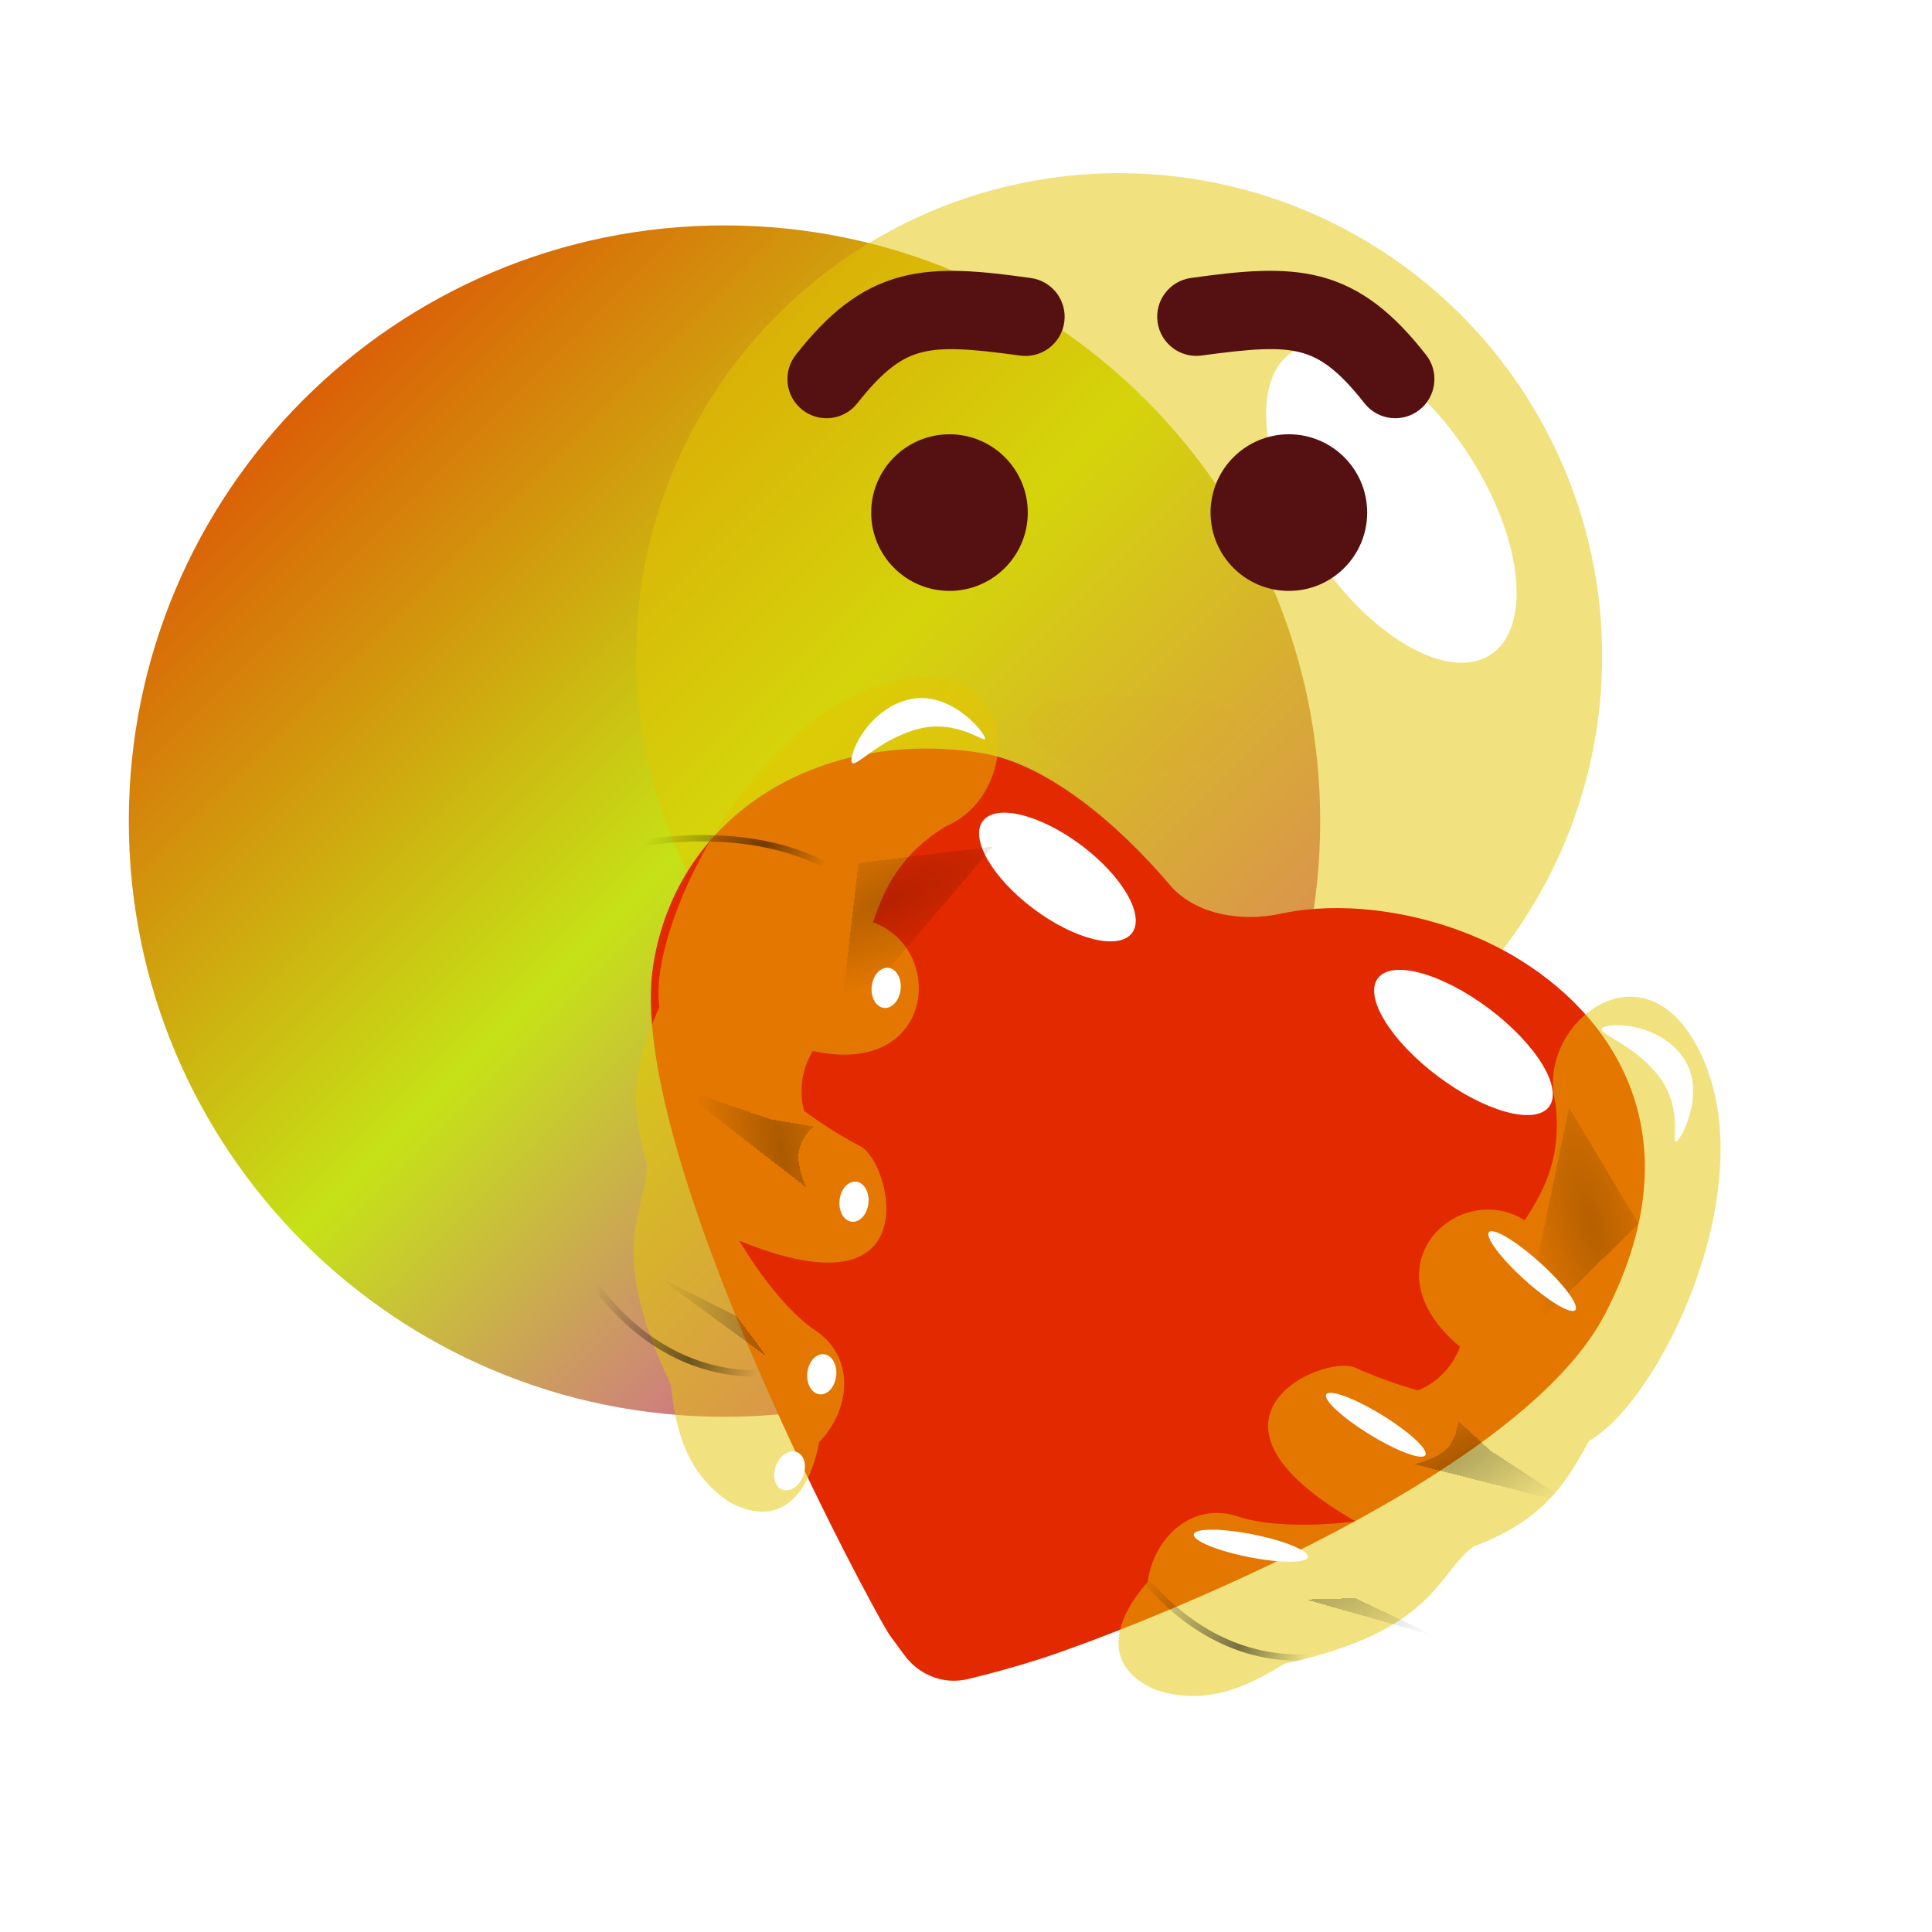 <svg width="60" height="60" viewBox="0 0 60 60" fill="none" xmlns="http://www.w3.org/2000/svg">
<g clip-path="url(#clip0_1996_23845)">
<g filter="url(#filter0_ii_1996_23845)">
<path d="M41 25.5C41 35.717 32.717 44 22.5 44C12.283 44 4 35.717 4 25.5C4 15.283 12.283 7 22.5 7C32.717 7 41 15.283 41 25.5Z" fill="url(#paint0_linear_1996_23845)"/>
</g>
<g filter="url(#filter1_d_1996_23845)">
<g filter="url(#filter2_bii_1996_23845)">
<circle cx="38" cy="22" r="15" fill="#E4C600" fill-opacity="0.5"/>
</g>
<g filter="url(#filter3_f_1996_23845)">
<ellipse cx="46.454" cy="17.254" rx="2.836" ry="5.619" transform="rotate(-33.266 46.454 17.254)" fill="white"/>
</g>
<g filter="url(#filter4_ii_1996_23845)">
<path fill-rule="evenodd" clip-rule="evenodd" d="M36.295 11.627C36.387 10.961 35.922 10.348 35.257 10.256C33.766 10.049 32.44 9.9 31.236 10.214C29.943 10.552 28.956 11.367 27.955 12.645C27.541 13.173 27.634 13.938 28.163 14.352C28.692 14.766 29.456 14.673 29.87 14.144C30.703 13.081 31.277 12.717 31.851 12.568C32.513 12.395 33.36 12.449 34.924 12.665C35.589 12.757 36.203 12.292 36.295 11.627Z" fill="#551112"/>
</g>
<g filter="url(#filter5_ii_1996_23845)">
<path fill-rule="evenodd" clip-rule="evenodd" d="M39.192 11.625C39.1 10.959 39.565 10.345 40.23 10.254C41.722 10.048 43.048 9.899 44.252 10.213C45.545 10.552 46.531 11.367 47.532 12.645C47.946 13.174 47.852 13.938 47.324 14.352C46.794 14.766 46.03 14.673 45.616 14.144C44.784 13.08 44.209 12.717 43.636 12.567C42.974 12.394 42.127 12.448 40.563 12.663C39.898 12.755 39.284 12.29 39.192 11.625Z" fill="#551112"/>
</g>
<g filter="url(#filter6_ii_1996_23845)">
<circle cx="2.432" cy="2.432" r="2.432" transform="matrix(1 0 0 -1 40.838 19.973)" fill="#551112"/>
</g>
<g filter="url(#filter7_ii_1996_23845)">
<circle cx="32.73" cy="17.541" r="2.432" fill="#551112"/>
</g>
<g filter="url(#filter8_ii_1996_23845)">
<path d="M38.405 23.216C40.197 23.216 41.649 23.289 41.649 24.128C41.649 24.968 40.197 25.649 38.405 25.649C36.614 25.649 35.162 24.968 35.162 24.128C35.162 23.289 36.614 23.216 38.405 23.216Z" fill="#E32900" fill-opacity="0.01"/>
</g>
</g>
<g filter="url(#filter9_ii_1996_23845)">
<path d="M28.083 51.398C28.536 52.017 29.301 52.326 30.05 52.147C30.65 52.004 31.436 51.796 32.326 51.512C34.349 50.866 47.103 46.126 49.854 40.793C52.605 35.46 50.297 31.741 47.23 29.825C44.976 28.417 41.994 27.893 39.758 28.379C38.57 28.637 37.12 28.411 36.335 27.488C34.746 25.616 32.52 23.702 30.444 23.379C25.528 22.616 21.043 25.23 20.288 29.963C19.367 35.737 27.235 50.242 27.632 50.783C27.756 50.952 27.918 51.173 28.083 51.398Z" fill="#E32900"/>
</g>
<g filter="url(#filter10_f_1996_23845)">
<ellipse cx="45.449" cy="32.375" rx="1.317" ry="3.323" transform="rotate(-53.135 45.449 32.375)" fill="white"/>
</g>
<g filter="url(#filter11_f_1996_23845)">
<ellipse cx="32.839" cy="27.237" rx="1.234" ry="2.896" transform="rotate(-53.135 32.839 27.237)" fill="white"/>
</g>
<g filter="url(#filter12_d_1996_23845)">
<g filter="url(#filter13_bii_1996_23845)">
<path d="M25.503 19.233C29.781 18.031 29.783 22.642 27.385 23.657C26 24.5 25.5 25.5 25.11 26.643C27.399 27.467 27.035 31.475 23.244 30.64C22.657 31.609 22.981 32.507 22.981 32.507C22.981 32.507 23.796 33.123 24.731 33.605C25.665 34.088 26.93 38.976 20.961 36.532C20.961 36.532 22.088 38.494 23.324 39.32C24.561 40.146 24.431 41.764 23.436 42.793C23.436 42.793 23 45.889 20.668 44.658C19.2 43.7 18.965 42.163 18.829 40.992C16.737 36.638 18.152 35.484 18.093 34.123C17.331 31.711 18.016 30.404 18.477 29.267C18.121 26.811 21.225 20.434 25.503 19.233Z" fill="#E4C600" fill-opacity="0.5"/>
</g>
<g opacity="0.5" filter="url(#filter14_df_1996_23845)">
<path d="M24.659 22.514L28.827 22.004L25.656 25.742L24.07 27.611L24.659 22.514Z" fill="url(#paint1_radial_1996_23845)" fill-opacity="0.4" shape-rendering="crispEdges"/>
</g>
<g opacity="0.5" filter="url(#filter15_df_1996_23845)">
<path d="M23.044 32.592L19.042 29.485L21.937 30.472L23.259 30.694C22.735 31.258 22.646 31.658 23.044 32.592Z" fill="url(#paint2_radial_1996_23845)" fill-opacity="0.5" shape-rendering="crispEdges"/>
</g>
<g opacity="0.5" filter="url(#filter16_df_1996_23845)">
<path d="M21.794 37.828L18.43 35.365L20.878 36.591L21.414 37.302L21.794 37.828Z" fill="url(#paint3_radial_1996_23845)" fill-opacity="0.5" shape-rendering="crispEdges"/>
</g>
<g filter="url(#filter17_f_1996_23845)">
<path d="M26.197 19.731C27.448 19.409 28.511 20.656 28.588 20.91C28.666 21.164 27.776 20.314 26.525 20.636C25.274 20.957 24.526 21.917 24.448 21.663C24.371 21.409 24.945 20.053 26.197 19.731Z" fill="white"/>
</g>
<g filter="url(#filter18_f_1996_23845)">
<ellipse cx="0.451" cy="0.626" rx="0.451" ry="0.626" transform="matrix(0.992 0.128 -0.118 0.993 24.148 34.641)" fill="white"/>
</g>
<g filter="url(#filter19_f_1996_23845)">
<ellipse cx="0.451" cy="0.626" rx="0.451" ry="0.626" transform="matrix(0.992 0.128 -0.118 0.993 23.147 40)" fill="white"/>
</g>
<g filter="url(#filter20_f_1996_23845)">
<ellipse cx="0.451" cy="0.626" rx="0.451" ry="0.626" transform="matrix(0.922 0.386 -0.376 0.926 22.34 42.925)" fill="white"/>
</g>
<g filter="url(#filter21_f_1996_23845)">
<ellipse cx="0.451" cy="0.626" rx="0.451" ry="0.626" transform="matrix(0.992 0.128 -0.118 0.993 25.147 28)" fill="white"/>
</g>
</g>
<g filter="url(#filter22_f_1996_23845)">
<path d="M18.48 39.905C19.773 41.639 21.5 42.655 23.5 42.655" stroke="url(#paint4_linear_1996_23845)" stroke-opacity="0.5" stroke-width="0.2"/>
</g>
<g filter="url(#filter23_f_1996_23845)">
<path d="M20.001 26.166C22.11 25.863 24.083 26.065 25.605 26.849" stroke="url(#paint5_linear_1996_23845)" stroke-opacity="0.5" stroke-width="0.2"/>
</g>
<g filter="url(#filter24_bii_1996_23845)">
<path d="M52.956 33.034C51.276 28.921 47.637 31.752 48.309 34.268C48.495 35.879 48.013 36.888 47.351 37.898C45.294 36.598 42.356 39.347 45.344 41.825C44.94 42.885 44.032 43.18 44.032 43.18C44.032 43.18 43.046 42.915 42.091 42.475C41.136 42.034 36.502 44.039 42.098 47.247C42.098 47.247 39.858 47.564 38.446 47.096C37.035 46.627 35.838 47.724 35.637 49.141C35.637 49.141 33.463 51.387 35.867 52.471C37.525 53.041 38.881 52.282 39.889 51.669C44.61 50.645 44.65 48.819 45.76 48.03C48.132 47.149 48.742 45.806 49.356 44.743C51.512 43.515 54.637 37.148 52.956 33.034Z" fill="#E4C600" fill-opacity="0.5"/>
</g>
<g opacity="0.5" filter="url(#filter25_df_1996_23845)">
<path d="M50.886 35.717L48.728 32.115L47.727 36.914L47.226 39.313L50.886 35.717Z" fill="url(#paint6_radial_1996_23845)" fill-opacity="0.4" shape-rendering="crispEdges"/>
</g>
<g opacity="0.5" filter="url(#filter26_df_1996_23845)">
<path d="M43.927 43.183L48.837 44.432L46.279 42.754L45.292 41.847C45.169 42.606 44.908 42.923 43.927 43.183Z" fill="url(#paint7_radial_1996_23845)" fill-opacity="0.5" shape-rendering="crispEdges"/>
</g>
<g opacity="0.5" filter="url(#filter27_df_1996_23845)">
<path d="M40.564 47.387L44.574 48.527L42.102 47.349L41.213 47.363L40.564 47.387Z" fill="url(#paint8_radial_1996_23845)" fill-opacity="0.5" shape-rendering="crispEdges"/>
</g>
<g filter="url(#filter28_f_1996_23845)">
<path d="M35.466 48.937C36.831 50.615 38.599 51.558 40.597 51.474" stroke="url(#paint9_linear_1996_23845)" stroke-opacity="0.5" stroke-width="0.2"/>
</g>
<g filter="url(#filter29_f_1996_23845)">
<path d="M52.226 32.777C53.011 33.803 52.279 35.269 52.076 35.44C51.872 35.61 52.307 34.459 51.522 33.433C50.737 32.407 49.561 32.093 49.765 31.922C49.969 31.752 51.441 31.751 52.226 32.777Z" fill="white"/>
</g>
<g filter="url(#filter30_f_1996_23845)">
<ellipse cx="0.358" cy="1.805" rx="0.358" ry="1.805" transform="matrix(0.679 -0.734 0.742 0.671 46 38.526)" fill="white"/>
</g>
<g filter="url(#filter31_f_1996_23845)">
<ellipse cx="0.358" cy="1.805" rx="0.358" ry="1.805" transform="matrix(0.532 -0.846 0.852 0.523 41 43.606)" fill="white"/>
</g>
<g filter="url(#filter32_f_1996_23845)">
<ellipse cx="0.358" cy="1.805" rx="0.358" ry="1.805" transform="matrix(0.207 -0.978 0.981 0.196 37 48)" fill="white"/>
</g>
</g>
<defs>
<filter id="filter0_ii_1996_23845" x="3" y="6" width="39" height="39" filterUnits="userSpaceOnUse" color-interpolation-filters="sRGB">
<feFlood flood-opacity="0" result="BackgroundImageFix"/>
<feBlend mode="normal" in="SourceGraphic" in2="BackgroundImageFix" result="shape"/>
<feColorMatrix in="SourceAlpha" type="matrix" values="0 0 0 0 0 0 0 0 0 0 0 0 0 0 0 0 0 0 127 0" result="hardAlpha"/>
<feOffset dx="1" dy="-1"/>
<feGaussianBlur stdDeviation="1"/>
<feComposite in2="hardAlpha" operator="arithmetic" k2="-1" k3="1"/>
<feColorMatrix type="matrix" values="0 0 0 0 0 0 0 0 0 0 0 0 0 0 0 0 0 0 0.32 0"/>
<feBlend mode="normal" in2="shape" result="effect1_innerShadow_1996_23845"/>
<feColorMatrix in="SourceAlpha" type="matrix" values="0 0 0 0 0 0 0 0 0 0 0 0 0 0 0 0 0 0 127 0" result="hardAlpha"/>
<feOffset dx="-1" dy="1"/>
<feGaussianBlur stdDeviation="1"/>
<feComposite in2="hardAlpha" operator="arithmetic" k2="-1" k3="1"/>
<feColorMatrix type="matrix" values="0 0 0 0 1 0 0 0 0 1 0 0 0 0 1 0 0 0 0.5 0"/>
<feBlend mode="normal" in2="effect1_innerShadow_1996_23845" result="effect2_innerShadow_1996_23845"/>
</filter>
<filter id="filter1_d_1996_23845" x="8.405" y="-5.973" width="52.703" height="52.703" filterUnits="userSpaceOnUse" color-interpolation-filters="sRGB">
<feFlood flood-opacity="0" result="BackgroundImageFix"/>
<feColorMatrix in="SourceAlpha" type="matrix" values="0 0 0 0 0 0 0 0 0 0 0 0 0 0 0 0 0 0 127 0" result="hardAlpha"/>
<feOffset dx="-3.243" dy="-1.622"/>
<feGaussianBlur stdDeviation="5.676"/>
<feComposite in2="hardAlpha" operator="out"/>
<feColorMatrix type="matrix" values="0 0 0 0 0 0 0 0 0 0 0 0 0 0 0 0 0 0 0.2 0"/>
<feBlend mode="normal" in2="BackgroundImageFix" result="effect1_dropShadow_1996_23845"/>
<feBlend mode="normal" in="SourceGraphic" in2="effect1_dropShadow_1996_23845" result="shape"/>
</filter>
<filter id="filter2_bii_1996_23845" x="19.757" y="2.135" width="36.486" height="39.73" filterUnits="userSpaceOnUse" color-interpolation-filters="sRGB">
<feFlood flood-opacity="0" result="BackgroundImageFix"/>
<feGaussianBlur in="BackgroundImageFix" stdDeviation="1.622"/>
<feComposite in2="SourceAlpha" operator="in" result="effect1_backgroundBlur_1996_23845"/>
<feBlend mode="normal" in="SourceGraphic" in2="effect1_backgroundBlur_1996_23845" result="shape"/>
<feColorMatrix in="SourceAlpha" type="matrix" values="0 0 0 0 0 0 0 0 0 0 0 0 0 0 0 0 0 0 127 0" result="hardAlpha"/>
<feOffset dy="4.865"/>
<feGaussianBlur stdDeviation="4.865"/>
<feComposite in2="hardAlpha" operator="arithmetic" k2="-1" k3="1"/>
<feColorMatrix type="matrix" values="0 0 0 0 1 0 0 0 0 1 0 0 0 0 1 0 0 0 0.32 0"/>
<feBlend mode="normal" in2="shape" result="effect2_innerShadow_1996_23845"/>
<feColorMatrix in="SourceAlpha" type="matrix" values="0 0 0 0 0 0 0 0 0 0 0 0 0 0 0 0 0 0 127 0" result="hardAlpha"/>
<feOffset dy="-4.865"/>
<feGaussianBlur stdDeviation="4.865"/>
<feComposite in2="hardAlpha" operator="arithmetic" k2="-1" k3="1"/>
<feColorMatrix type="matrix" values="0 0 0 0 0 0 0 0 0 0 0 0 0 0 0 0 0 0 0.32 0"/>
<feBlend mode="normal" in2="effect2_innerShadow_1996_23845" result="effect3_innerShadow_1996_23845"/>
</filter>
<filter id="filter3_f_1996_23845" x="37.7" y="7.439" width="17.508" height="19.631" filterUnits="userSpaceOnUse" color-interpolation-filters="sRGB">
<feFlood flood-opacity="0" result="BackgroundImageFix"/>
<feBlend mode="normal" in="SourceGraphic" in2="BackgroundImageFix" result="shape"/>
<feGaussianBlur stdDeviation="2.432" result="effect1_foregroundBlur_1996_23845"/>
</filter>
<filter id="filter4_ii_1996_23845" x="26.886" y="9.223" width="10.232" height="6.199" filterUnits="userSpaceOnUse" color-interpolation-filters="sRGB">
<feFlood flood-opacity="0" result="BackgroundImageFix"/>
<feBlend mode="normal" in="SourceGraphic" in2="BackgroundImageFix" result="shape"/>
<feColorMatrix in="SourceAlpha" type="matrix" values="0 0 0 0 0 0 0 0 0 0 0 0 0 0 0 0 0 0 127 0" result="hardAlpha"/>
<feOffset dx="0.811" dy="-0.811"/>
<feGaussianBlur stdDeviation="0.405"/>
<feComposite in2="hardAlpha" operator="arithmetic" k2="-1" k3="1"/>
<feColorMatrix type="matrix" values="0 0 0 0 0 0 0 0 0 0 0 0 0 0 0 0 0 0 0.32 0"/>
<feBlend mode="normal" in2="shape" result="effect1_innerShadow_1996_23845"/>
<feColorMatrix in="SourceAlpha" type="matrix" values="0 0 0 0 0 0 0 0 0 0 0 0 0 0 0 0 0 0 127 0" result="hardAlpha"/>
<feOffset dx="-0.811" dy="0.811"/>
<feGaussianBlur stdDeviation="0.405"/>
<feComposite in2="hardAlpha" operator="arithmetic" k2="-1" k3="1"/>
<feColorMatrix type="matrix" values="0 0 0 0 1 0 0 0 0 1 0 0 0 0 1 0 0 0 0.5 0"/>
<feBlend mode="normal" in2="effect1_innerShadow_1996_23845" result="effect2_innerShadow_1996_23845"/>
</filter>
<filter id="filter5_ii_1996_23845" x="38.37" y="9.221" width="10.231" height="6.2" filterUnits="userSpaceOnUse" color-interpolation-filters="sRGB">
<feFlood flood-opacity="0" result="BackgroundImageFix"/>
<feBlend mode="normal" in="SourceGraphic" in2="BackgroundImageFix" result="shape"/>
<feColorMatrix in="SourceAlpha" type="matrix" values="0 0 0 0 0 0 0 0 0 0 0 0 0 0 0 0 0 0 127 0" result="hardAlpha"/>
<feOffset dx="0.811" dy="-0.811"/>
<feGaussianBlur stdDeviation="0.405"/>
<feComposite in2="hardAlpha" operator="arithmetic" k2="-1" k3="1"/>
<feColorMatrix type="matrix" values="0 0 0 0 0 0 0 0 0 0 0 0 0 0 0 0 0 0 0.32 0"/>
<feBlend mode="normal" in2="shape" result="effect1_innerShadow_1996_23845"/>
<feColorMatrix in="SourceAlpha" type="matrix" values="0 0 0 0 0 0 0 0 0 0 0 0 0 0 0 0 0 0 127 0" result="hardAlpha"/>
<feOffset dx="-0.811" dy="0.811"/>
<feGaussianBlur stdDeviation="0.405"/>
<feComposite in2="hardAlpha" operator="arithmetic" k2="-1" k3="1"/>
<feColorMatrix type="matrix" values="0 0 0 0 1 0 0 0 0 1 0 0 0 0 1 0 0 0 0.5 0"/>
<feBlend mode="normal" in2="effect1_innerShadow_1996_23845" result="effect2_innerShadow_1996_23845"/>
</filter>
<filter id="filter6_ii_1996_23845" x="40.027" y="14.297" width="6.486" height="6.486" filterUnits="userSpaceOnUse" color-interpolation-filters="sRGB">
<feFlood flood-opacity="0" result="BackgroundImageFix"/>
<feBlend mode="normal" in="SourceGraphic" in2="BackgroundImageFix" result="shape"/>
<feColorMatrix in="SourceAlpha" type="matrix" values="0 0 0 0 0 0 0 0 0 0 0 0 0 0 0 0 0 0 127 0" result="hardAlpha"/>
<feOffset dx="0.811" dy="-0.811"/>
<feGaussianBlur stdDeviation="0.811"/>
<feComposite in2="hardAlpha" operator="arithmetic" k2="-1" k3="1"/>
<feColorMatrix type="matrix" values="0 0 0 0 0 0 0 0 0 0 0 0 0 0 0 0 0 0 0.32 0"/>
<feBlend mode="normal" in2="shape" result="effect1_innerShadow_1996_23845"/>
<feColorMatrix in="SourceAlpha" type="matrix" values="0 0 0 0 0 0 0 0 0 0 0 0 0 0 0 0 0 0 127 0" result="hardAlpha"/>
<feOffset dx="-0.811" dy="0.811"/>
<feGaussianBlur stdDeviation="0.811"/>
<feComposite in2="hardAlpha" operator="arithmetic" k2="-1" k3="1"/>
<feColorMatrix type="matrix" values="0 0 0 0 1 0 0 0 0 1 0 0 0 0 1 0 0 0 0.5 0"/>
<feBlend mode="normal" in2="effect1_innerShadow_1996_23845" result="effect2_innerShadow_1996_23845"/>
</filter>
<filter id="filter7_ii_1996_23845" x="29.486" y="14.297" width="6.486" height="6.486" filterUnits="userSpaceOnUse" color-interpolation-filters="sRGB">
<feFlood flood-opacity="0" result="BackgroundImageFix"/>
<feBlend mode="normal" in="SourceGraphic" in2="BackgroundImageFix" result="shape"/>
<feColorMatrix in="SourceAlpha" type="matrix" values="0 0 0 0 0 0 0 0 0 0 0 0 0 0 0 0 0 0 127 0" result="hardAlpha"/>
<feOffset dx="0.811" dy="-0.811"/>
<feGaussianBlur stdDeviation="0.811"/>
<feComposite in2="hardAlpha" operator="arithmetic" k2="-1" k3="1"/>
<feColorMatrix type="matrix" values="0 0 0 0 0 0 0 0 0 0 0 0 0 0 0 0 0 0 0.32 0"/>
<feBlend mode="normal" in2="shape" result="effect1_innerShadow_1996_23845"/>
<feColorMatrix in="SourceAlpha" type="matrix" values="0 0 0 0 0 0 0 0 0 0 0 0 0 0 0 0 0 0 127 0" result="hardAlpha"/>
<feOffset dx="-0.811" dy="0.811"/>
<feGaussianBlur stdDeviation="0.811"/>
<feComposite in2="hardAlpha" operator="arithmetic" k2="-1" k3="1"/>
<feColorMatrix type="matrix" values="0 0 0 0 1 0 0 0 0 1 0 0 0 0 1 0 0 0 0.5 0"/>
<feBlend mode="normal" in2="effect1_innerShadow_1996_23845" result="effect2_innerShadow_1996_23845"/>
</filter>
<filter id="filter8_ii_1996_23845" x="34.757" y="22.811" width="7.297" height="3.243" filterUnits="userSpaceOnUse" color-interpolation-filters="sRGB">
<feFlood flood-opacity="0" result="BackgroundImageFix"/>
<feBlend mode="normal" in="SourceGraphic" in2="BackgroundImageFix" result="shape"/>
<feColorMatrix in="SourceAlpha" type="matrix" values="0 0 0 0 0 0 0 0 0 0 0 0 0 0 0 0 0 0 127 0" result="hardAlpha"/>
<feOffset dx="-0.405" dy="0.405"/>
<feGaussianBlur stdDeviation="0.486"/>
<feComposite in2="hardAlpha" operator="arithmetic" k2="-1" k3="1"/>
<feColorMatrix type="matrix" values="0 0 0 0 0 0 0 0 0 0 0 0 0 0 0 0 0 0 0.4 0"/>
<feBlend mode="normal" in2="shape" result="effect1_innerShadow_1996_23845"/>
<feColorMatrix in="SourceAlpha" type="matrix" values="0 0 0 0 0 0 0 0 0 0 0 0 0 0 0 0 0 0 127 0" result="hardAlpha"/>
<feOffset dx="0.405" dy="-0.405"/>
<feGaussianBlur stdDeviation="0.486"/>
<feComposite in2="hardAlpha" operator="arithmetic" k2="-1" k3="1"/>
<feColorMatrix type="matrix" values="0 0 0 0 1 0 0 0 0 1 0 0 0 0 1 0 0 0 0.6 0"/>
<feBlend mode="normal" in2="effect1_innerShadow_1996_23845" result="effect2_innerShadow_1996_23845"/>
</filter>
<filter id="filter9_ii_1996_23845" x="15.213" y="18.248" width="40.869" height="38.949" filterUnits="userSpaceOnUse" color-interpolation-filters="sRGB">
<feFlood flood-opacity="0" result="BackgroundImageFix"/>
<feBlend mode="normal" in="SourceGraphic" in2="BackgroundImageFix" result="shape"/>
<feColorMatrix in="SourceAlpha" type="matrix" values="0 0 0 0 0 0 0 0 0 0 0 0 0 0 0 0 0 0 127 0" result="hardAlpha"/>
<feOffset dx="5" dy="-5"/>
<feGaussianBlur stdDeviation="5"/>
<feComposite in2="hardAlpha" operator="arithmetic" k2="-1" k3="1"/>
<feColorMatrix type="matrix" values="0 0 0 0 0 0 0 0 0 0 0 0 0 0 0 0 0 0 0.24 0"/>
<feBlend mode="normal" in2="shape" result="effect1_innerShadow_1996_23845"/>
<feColorMatrix in="SourceAlpha" type="matrix" values="0 0 0 0 0 0 0 0 0 0 0 0 0 0 0 0 0 0 127 0" result="hardAlpha"/>
<feOffset dx="-5" dy="5"/>
<feGaussianBlur stdDeviation="5"/>
<feComposite in2="hardAlpha" operator="arithmetic" k2="-1" k3="1"/>
<feColorMatrix type="matrix" values="0 0 0 0 1 0 0 0 0 1 0 0 0 0 1 0 0 0 0.32 0"/>
<feBlend mode="normal" in2="effect1_innerShadow_1996_23845" result="effect2_innerShadow_1996_23845"/>
</filter>
<filter id="filter10_f_1996_23845" x="39.674" y="27.12" width="11.548" height="10.511" filterUnits="userSpaceOnUse" color-interpolation-filters="sRGB">
<feFlood flood-opacity="0" result="BackgroundImageFix"/>
<feBlend mode="normal" in="SourceGraphic" in2="BackgroundImageFix" result="shape"/>
<feGaussianBlur stdDeviation="1.5" result="effect1_foregroundBlur_1996_23845"/>
</filter>
<filter id="filter11_f_1996_23845" x="27.406" y="22.238" width="10.866" height="9.998" filterUnits="userSpaceOnUse" color-interpolation-filters="sRGB">
<feFlood flood-opacity="0" result="BackgroundImageFix"/>
<feBlend mode="normal" in="SourceGraphic" in2="BackgroundImageFix" result="shape"/>
<feGaussianBlur stdDeviation="1.5" result="effect1_foregroundBlur_1996_23845"/>
</filter>
<filter id="filter12_d_1996_23845" x="13.68" y="15.034" width="23.318" height="37.913" filterUnits="userSpaceOnUse" color-interpolation-filters="sRGB">
<feFlood flood-opacity="0" result="BackgroundImageFix"/>
<feColorMatrix in="SourceAlpha" type="matrix" values="0 0 0 0 0 0 0 0 0 0 0 0 0 0 0 0 0 0 127 0" result="hardAlpha"/>
<feOffset dx="2" dy="2"/>
<feGaussianBlur stdDeviation="3"/>
<feComposite in2="hardAlpha" operator="out"/>
<feColorMatrix type="matrix" values="0 0 0 0 0 0 0 0 0 0 0 0 0 0 0 0 0 0 0.16 0"/>
<feBlend mode="normal" in2="BackgroundImageFix" result="effect1_dropShadow_1996_23845"/>
<feBlend mode="normal" in="SourceGraphic" in2="effect1_dropShadow_1996_23845" result="shape"/>
</filter>
<filter id="filter13_bii_1996_23845" x="12.647" y="14.002" width="21.383" height="35.978" filterUnits="userSpaceOnUse" color-interpolation-filters="sRGB">
<feFlood flood-opacity="0" result="BackgroundImageFix"/>
<feGaussianBlur in="BackgroundImageFix" stdDeviation="2.516"/>
<feComposite in2="SourceAlpha" operator="in" result="effect1_backgroundBlur_1996_23845"/>
<feBlend mode="normal" in="SourceGraphic" in2="effect1_backgroundBlur_1996_23845" result="shape"/>
<feColorMatrix in="SourceAlpha" type="matrix" values="0 0 0 0 0 0 0 0 0 0 0 0 0 0 0 0 0 0 127 0" result="hardAlpha"/>
<feOffset dy="5.033"/>
<feGaussianBlur stdDeviation="6.291"/>
<feComposite in2="hardAlpha" operator="arithmetic" k2="-1" k3="1"/>
<feColorMatrix type="matrix" values="0 0 0 0 1 0 0 0 0 1 0 0 0 0 1 0 0 0 0.32 0"/>
<feBlend mode="normal" in2="shape" result="effect2_innerShadow_1996_23845"/>
<feColorMatrix in="SourceAlpha" type="matrix" values="0 0 0 0 0 0 0 0 0 0 0 0 0 0 0 0 0 0 127 0" result="hardAlpha"/>
<feOffset dy="-5.033"/>
<feGaussianBlur stdDeviation="5.033"/>
<feComposite in2="hardAlpha" operator="arithmetic" k2="-1" k3="1"/>
<feColorMatrix type="matrix" values="0 0 0 0 0 0 0 0 0 0 0 0 0 0 0 0 0 0 0.24 0"/>
<feBlend mode="normal" in2="effect2_innerShadow_1996_23845" result="effect3_innerShadow_1996_23845"/>
</filter>
<filter id="filter14_df_1996_23845" x="21.782" y="21.432" width="9.332" height="10.755" filterUnits="userSpaceOnUse" color-interpolation-filters="sRGB">
<feFlood flood-opacity="0" result="BackgroundImageFix"/>
<feColorMatrix in="SourceAlpha" type="matrix" values="0 0 0 0 0 0 0 0 0 0 0 0 0 0 0 0 0 0 127 0" result="hardAlpha"/>
<feOffset dy="2.288"/>
<feGaussianBlur stdDeviation="1.144"/>
<feComposite in2="hardAlpha" operator="out"/>
<feColorMatrix type="matrix" values="0 0 0 0 0 0 0 0 0 0 0 0 0 0 0 0 0 0 0.25 0"/>
<feBlend mode="normal" in2="BackgroundImageFix" result="effect1_dropShadow_1996_23845"/>
<feBlend mode="normal" in="SourceGraphic" in2="effect1_dropShadow_1996_23845" result="shape"/>
<feGaussianBlur stdDeviation="0.286" result="effect2_foregroundBlur_1996_23845"/>
</filter>
<filter id="filter15_df_1996_23845" x="16.754" y="29.085" width="8.792" height="8.082" filterUnits="userSpaceOnUse" color-interpolation-filters="sRGB">
<feFlood flood-opacity="0" result="BackgroundImageFix"/>
<feColorMatrix in="SourceAlpha" type="matrix" values="0 0 0 0 0 0 0 0 0 0 0 0 0 0 0 0 0 0 127 0" result="hardAlpha"/>
<feOffset dy="2.288"/>
<feGaussianBlur stdDeviation="1.144"/>
<feComposite in2="hardAlpha" operator="out"/>
<feColorMatrix type="matrix" values="0 0 0 0 0 0 0 0 0 0 0 0 0 0 0 0 0 0 0.25 0"/>
<feBlend mode="normal" in2="BackgroundImageFix" result="effect1_dropShadow_1996_23845"/>
<feBlend mode="normal" in="SourceGraphic" in2="effect1_dropShadow_1996_23845" result="shape"/>
<feGaussianBlur stdDeviation="0.2" result="effect2_foregroundBlur_1996_23845"/>
</filter>
<filter id="filter16_df_1996_23845" x="16.142" y="35.114" width="7.939" height="7.29" filterUnits="userSpaceOnUse" color-interpolation-filters="sRGB">
<feFlood flood-opacity="0" result="BackgroundImageFix"/>
<feColorMatrix in="SourceAlpha" type="matrix" values="0 0 0 0 0 0 0 0 0 0 0 0 0 0 0 0 0 0 127 0" result="hardAlpha"/>
<feOffset dy="2.288"/>
<feGaussianBlur stdDeviation="1.144"/>
<feComposite in2="hardAlpha" operator="out"/>
<feColorMatrix type="matrix" values="0 0 0 0 0 0 0 0 0 0 0 0 0 0 0 0 0 0 0.25 0"/>
<feBlend mode="normal" in2="BackgroundImageFix" result="effect1_dropShadow_1996_23845"/>
<feBlend mode="normal" in="SourceGraphic" in2="effect1_dropShadow_1996_23845" result="shape"/>
<feGaussianBlur stdDeviation="0.126" result="effect2_foregroundBlur_1996_23845"/>
</filter>
<filter id="filter17_f_1996_23845" x="23.441" y="18.678" width="6.152" height="4.027" filterUnits="userSpaceOnUse" color-interpolation-filters="sRGB">
<feFlood flood-opacity="0" result="BackgroundImageFix"/>
<feBlend mode="normal" in="SourceGraphic" in2="BackgroundImageFix" result="shape"/>
<feGaussianBlur stdDeviation="0.5" result="effect1_foregroundBlur_1996_23845"/>
</filter>
<filter id="filter18_f_1996_23845" x="23.668" y="34.296" width="1.707" height="2.048" filterUnits="userSpaceOnUse" color-interpolation-filters="sRGB">
<feFlood flood-opacity="0" result="BackgroundImageFix"/>
<feBlend mode="normal" in="SourceGraphic" in2="BackgroundImageFix" result="shape"/>
<feGaussianBlur stdDeviation="0.2" result="effect1_foregroundBlur_1996_23845"/>
</filter>
<filter id="filter19_f_1996_23845" x="22.668" y="39.655" width="1.707" height="2.048" filterUnits="userSpaceOnUse" color-interpolation-filters="sRGB">
<feFlood flood-opacity="0" result="BackgroundImageFix"/>
<feBlend mode="normal" in="SourceGraphic" in2="BackgroundImageFix" result="shape"/>
<feGaussianBlur stdDeviation="0.2" result="effect1_foregroundBlur_1996_23845"/>
</filter>
<filter id="filter20_f_1996_23845" x="21.643" y="42.674" width="1.757" height="2.011" filterUnits="userSpaceOnUse" color-interpolation-filters="sRGB">
<feFlood flood-opacity="0" result="BackgroundImageFix"/>
<feBlend mode="normal" in="SourceGraphic" in2="BackgroundImageFix" result="shape"/>
<feGaussianBlur stdDeviation="0.2" result="effect1_foregroundBlur_1996_23845"/>
</filter>
<filter id="filter21_f_1996_23845" x="24.668" y="27.655" width="1.707" height="2.048" filterUnits="userSpaceOnUse" color-interpolation-filters="sRGB">
<feFlood flood-opacity="0" result="BackgroundImageFix"/>
<feBlend mode="normal" in="SourceGraphic" in2="BackgroundImageFix" result="shape"/>
<feGaussianBlur stdDeviation="0.2" result="effect1_foregroundBlur_1996_23845"/>
</filter>
<filter id="filter22_f_1996_23845" x="18.2" y="39.645" width="5.5" height="3.31" filterUnits="userSpaceOnUse" color-interpolation-filters="sRGB">
<feFlood flood-opacity="0" result="BackgroundImageFix"/>
<feBlend mode="normal" in="SourceGraphic" in2="BackgroundImageFix" result="shape"/>
<feGaussianBlur stdDeviation="0.1" result="effect1_foregroundBlur_1996_23845"/>
</filter>
<filter id="filter23_f_1996_23845" x="19.487" y="25.432" width="6.664" height="2.006" filterUnits="userSpaceOnUse" color-interpolation-filters="sRGB">
<feFlood flood-opacity="0" result="BackgroundImageFix"/>
<feBlend mode="normal" in="SourceGraphic" in2="BackgroundImageFix" result="shape"/>
<feGaussianBlur stdDeviation="0.25" result="effect1_foregroundBlur_1996_23845"/>
</filter>
<filter id="filter24_bii_1996_23845" x="29.703" y="25.92" width="28.764" height="31.785" filterUnits="userSpaceOnUse" color-interpolation-filters="sRGB">
<feFlood flood-opacity="0" result="BackgroundImageFix"/>
<feGaussianBlur in="BackgroundImageFix" stdDeviation="2.516"/>
<feComposite in2="SourceAlpha" operator="in" result="effect1_backgroundBlur_1996_23845"/>
<feBlend mode="normal" in="SourceGraphic" in2="effect1_backgroundBlur_1996_23845" result="shape"/>
<feColorMatrix in="SourceAlpha" type="matrix" values="0 0 0 0 0 0 0 0 0 0 0 0 0 0 0 0 0 0 127 0" result="hardAlpha"/>
<feOffset dy="5.033"/>
<feGaussianBlur stdDeviation="6.291"/>
<feComposite in2="hardAlpha" operator="arithmetic" k2="-1" k3="1"/>
<feColorMatrix type="matrix" values="0 0 0 0 1 0 0 0 0 1 0 0 0 0 1 0 0 0 0.32 0"/>
<feBlend mode="normal" in2="shape" result="effect2_innerShadow_1996_23845"/>
<feColorMatrix in="SourceAlpha" type="matrix" values="0 0 0 0 0 0 0 0 0 0 0 0 0 0 0 0 0 0 127 0" result="hardAlpha"/>
<feOffset dy="-5.033"/>
<feGaussianBlur stdDeviation="5.033"/>
<feComposite in2="hardAlpha" operator="arithmetic" k2="-1" k3="1"/>
<feColorMatrix type="matrix" values="0 0 0 0 0 0 0 0 0 0 0 0 0 0 0 0 0 0 0.24 0"/>
<feBlend mode="normal" in2="effect2_innerShadow_1996_23845" result="effect3_innerShadow_1996_23845"/>
</filter>
<filter id="filter25_df_1996_23845" x="44.938" y="31.543" width="8.235" height="12.346" filterUnits="userSpaceOnUse" color-interpolation-filters="sRGB">
<feFlood flood-opacity="0" result="BackgroundImageFix"/>
<feColorMatrix in="SourceAlpha" type="matrix" values="0 0 0 0 0 0 0 0 0 0 0 0 0 0 0 0 0 0 127 0" result="hardAlpha"/>
<feOffset dy="2.288"/>
<feGaussianBlur stdDeviation="1.144"/>
<feComposite in2="hardAlpha" operator="out"/>
<feColorMatrix type="matrix" values="0 0 0 0 0 0 0 0 0 0 0 0 0 0 0 0 0 0 0.25 0"/>
<feBlend mode="normal" in2="BackgroundImageFix" result="effect1_dropShadow_1996_23845"/>
<feBlend mode="normal" in="SourceGraphic" in2="effect1_dropShadow_1996_23845" result="shape"/>
<feGaussianBlur stdDeviation="0.286" result="effect2_foregroundBlur_1996_23845"/>
</filter>
<filter id="filter26_df_1996_23845" x="41.639" y="41.447" width="9.485" height="7.56" filterUnits="userSpaceOnUse" color-interpolation-filters="sRGB">
<feFlood flood-opacity="0" result="BackgroundImageFix"/>
<feColorMatrix in="SourceAlpha" type="matrix" values="0 0 0 0 0 0 0 0 0 0 0 0 0 0 0 0 0 0 127 0" result="hardAlpha"/>
<feOffset dy="2.288"/>
<feGaussianBlur stdDeviation="1.144"/>
<feComposite in2="hardAlpha" operator="out"/>
<feColorMatrix type="matrix" values="0 0 0 0 0 0 0 0 0 0 0 0 0 0 0 0 0 0 0.25 0"/>
<feBlend mode="normal" in2="BackgroundImageFix" result="effect1_dropShadow_1996_23845"/>
<feBlend mode="normal" in="SourceGraphic" in2="effect1_dropShadow_1996_23845" result="shape"/>
<feGaussianBlur stdDeviation="0.2" result="effect2_foregroundBlur_1996_23845"/>
</filter>
<filter id="filter27_df_1996_23845" x="38.276" y="47.097" width="8.585" height="6.005" filterUnits="userSpaceOnUse" color-interpolation-filters="sRGB">
<feFlood flood-opacity="0" result="BackgroundImageFix"/>
<feColorMatrix in="SourceAlpha" type="matrix" values="0 0 0 0 0 0 0 0 0 0 0 0 0 0 0 0 0 0 127 0" result="hardAlpha"/>
<feOffset dy="2.288"/>
<feGaussianBlur stdDeviation="1.144"/>
<feComposite in2="hardAlpha" operator="out"/>
<feColorMatrix type="matrix" values="0 0 0 0 0 0 0 0 0 0 0 0 0 0 0 0 0 0 0.25 0"/>
<feBlend mode="normal" in2="BackgroundImageFix" result="effect1_dropShadow_1996_23845"/>
<feBlend mode="normal" in="SourceGraphic" in2="effect1_dropShadow_1996_23845" result="shape"/>
<feGaussianBlur stdDeviation="0.126" result="effect2_foregroundBlur_1996_23845"/>
</filter>
<filter id="filter28_f_1996_23845" x="35.189" y="48.674" width="5.613" height="3.105" filterUnits="userSpaceOnUse" color-interpolation-filters="sRGB">
<feFlood flood-opacity="0" result="BackgroundImageFix"/>
<feBlend mode="normal" in="SourceGraphic" in2="BackgroundImageFix" result="shape"/>
<feGaussianBlur stdDeviation="0.1" result="effect1_foregroundBlur_1996_23845"/>
</filter>
<filter id="filter29_f_1996_23845" x="48.742" y="30.838" width="4.84" height="5.619" filterUnits="userSpaceOnUse" color-interpolation-filters="sRGB">
<feFlood flood-opacity="0" result="BackgroundImageFix"/>
<feBlend mode="normal" in="SourceGraphic" in2="BackgroundImageFix" result="shape"/>
<feGaussianBlur stdDeviation="0.5" result="effect1_foregroundBlur_1996_23845"/>
</filter>
<filter id="filter30_f_1996_23845" x="45.421" y="37.434" width="4.32" height="4.078" filterUnits="userSpaceOnUse" color-interpolation-filters="sRGB">
<feFlood flood-opacity="0" result="BackgroundImageFix"/>
<feBlend mode="normal" in="SourceGraphic" in2="BackgroundImageFix" result="shape"/>
<feGaussianBlur stdDeviation="0.4" result="effect1_foregroundBlur_1996_23845"/>
</filter>
<filter id="filter31_f_1996_23845" x="40.379" y="42.455" width="4.699" height="3.584" filterUnits="userSpaceOnUse" color-interpolation-filters="sRGB">
<feFlood flood-opacity="0" result="BackgroundImageFix"/>
<feBlend mode="normal" in="SourceGraphic" in2="BackgroundImageFix" result="shape"/>
<feGaussianBlur stdDeviation="0.4" result="effect1_foregroundBlur_1996_23845"/>
</filter>
<filter id="filter32_f_1996_23845" x="36.272" y="46.706" width="5.142" height="2.596" filterUnits="userSpaceOnUse" color-interpolation-filters="sRGB">
<feFlood flood-opacity="0" result="BackgroundImageFix"/>
<feBlend mode="normal" in="SourceGraphic" in2="BackgroundImageFix" result="shape"/>
<feGaussianBlur stdDeviation="0.4" result="effect1_foregroundBlur_1996_23845"/>
</filter>
<linearGradient id="paint0_linear_1996_23845" x1="4" y1="7" x2="41" y2="44" gradientUnits="userSpaceOnUse">
<stop stop-color="#E32900"/>
<stop offset="0.495" stop-color="#C6E216"/>
<stop offset="1" stop-color="#D808FA"/>
</linearGradient>
<radialGradient id="paint1_radial_1996_23845" cx="0" cy="0" r="1" gradientUnits="userSpaceOnUse" gradientTransform="translate(25.554 23.661) rotate(66.628) scale(2.383 6.61)">
<stop/>
<stop offset="1" stop-opacity="0"/>
</radialGradient>
<radialGradient id="paint2_radial_1996_23845" cx="0" cy="0" r="1" gradientUnits="userSpaceOnUse" gradientTransform="translate(22.273 31.523) rotate(-9.783) scale(2.448 9.57)">
<stop/>
<stop offset="1" stop-opacity="0"/>
</radialGradient>
<radialGradient id="paint3_radial_1996_23845" cx="0" cy="0" r="1" gradientUnits="userSpaceOnUse" gradientTransform="translate(21.655 37.763) rotate(-17.929) scale(2.419 9.034)">
<stop/>
<stop offset="1" stop-opacity="0"/>
</radialGradient>
<linearGradient id="paint4_linear_1996_23845" x1="23.5" y1="42.655" x2="18.181" y2="40.733" gradientUnits="userSpaceOnUse">
<stop stop-opacity="0"/>
<stop offset="0.375"/>
<stop offset="1" stop-opacity="0"/>
</linearGradient>
<linearGradient id="paint5_linear_1996_23845" x1="25.605" y1="26.849" x2="21.234" y2="24.161" gradientUnits="userSpaceOnUse">
<stop stop-opacity="0"/>
<stop offset="0.375"/>
<stop offset="1" stop-opacity="0"/>
</linearGradient>
<radialGradient id="paint6_radial_1996_23845" cx="0" cy="0" r="1" gradientUnits="userSpaceOnUse" gradientTransform="translate(49.431 35.715) rotate(165.462) scale(2.383 6.61)">
<stop/>
<stop offset="1" stop-opacity="0"/>
</radialGradient>
<radialGradient id="paint7_radial_1996_23845" cx="0" cy="0" r="1" gradientUnits="userSpaceOnUse" gradientTransform="translate(45.244 43.134) rotate(-118.126) scale(2.448 9.57)">
<stop/>
<stop offset="1" stop-opacity="0"/>
</radialGradient>
<radialGradient id="paint8_radial_1996_23845" cx="0" cy="0" r="1" gradientUnits="userSpaceOnUse" gradientTransform="translate(40.701 47.456) rotate(-109.98) scale(2.419 9.034)">
<stop/>
<stop offset="1" stop-opacity="0"/>
</radialGradient>
<linearGradient id="paint9_linear_1996_23845" x1="40.597" y1="51.474" x2="35.202" y2="49.777" gradientUnits="userSpaceOnUse">
<stop stop-opacity="0"/>
<stop offset="0.375"/>
<stop offset="1" stop-opacity="0"/>
</linearGradient>
<clipPath id="clip0_1996_23845">
<rect width="60" height="60" fill="white"/>
</clipPath>
</defs>
</svg>
